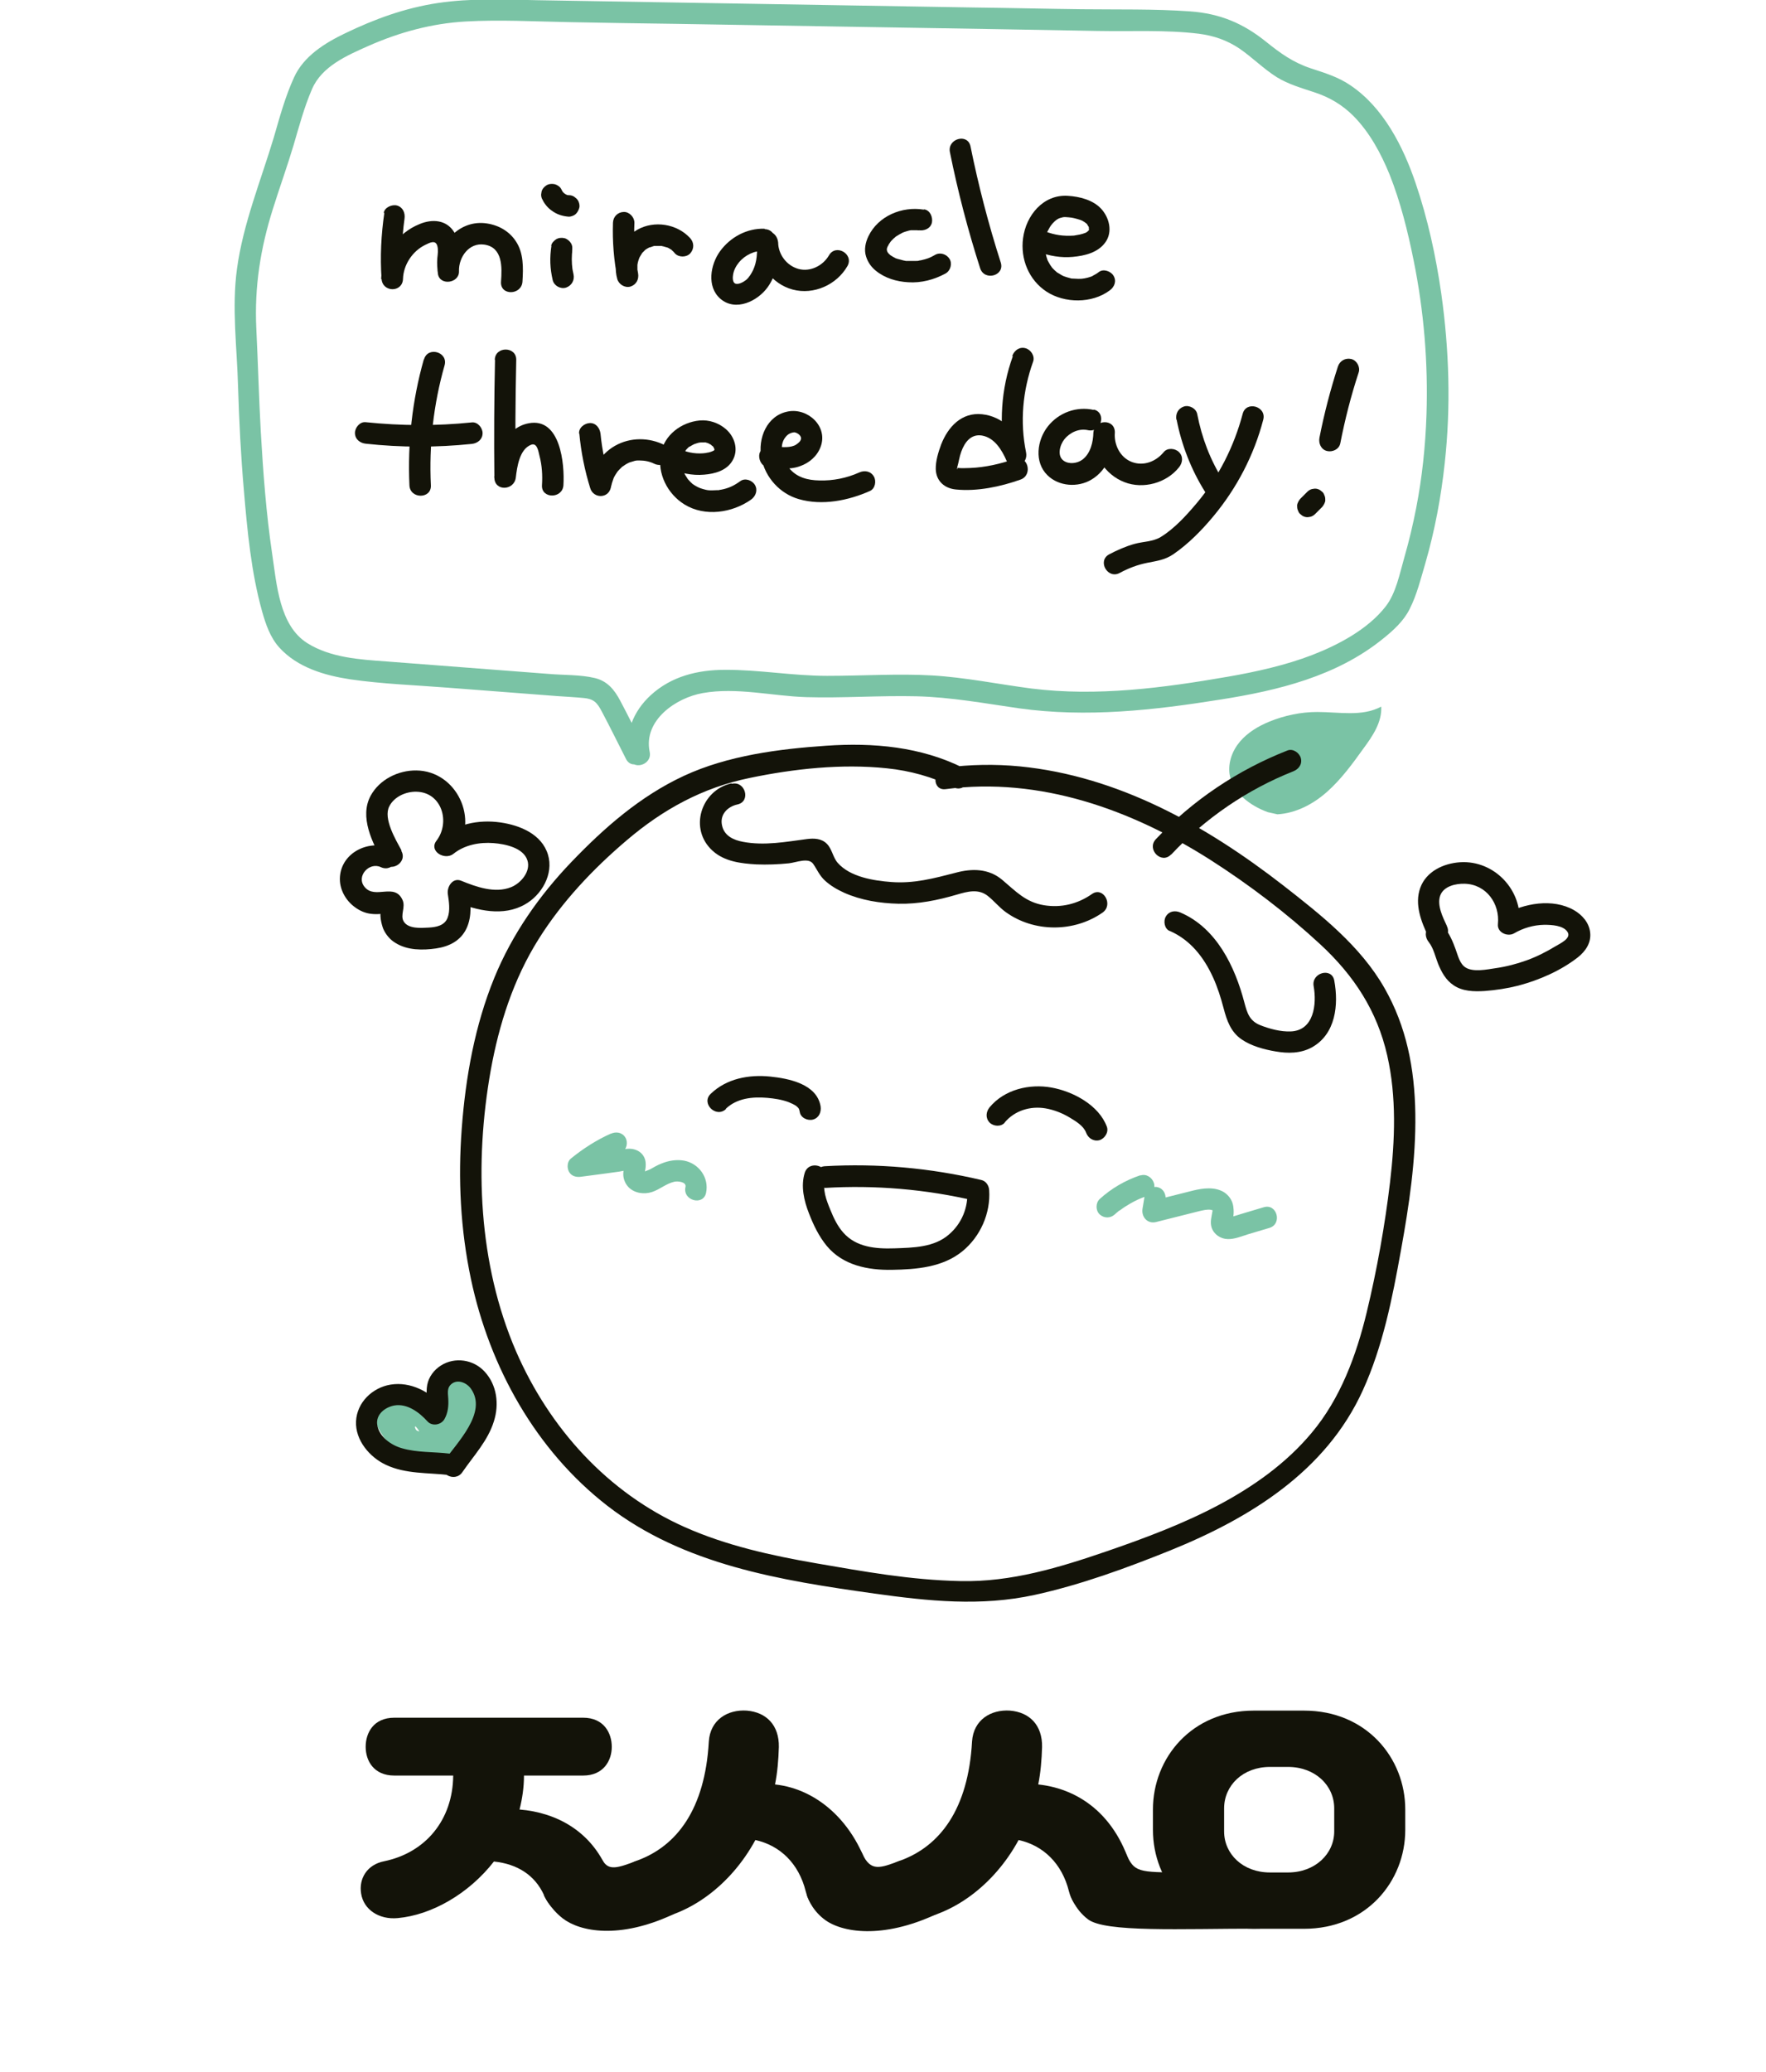 <svg width="220" height="258" viewBox="0 0 220 258" fill="none" xmlns="http://www.w3.org/2000/svg">
<g clip-path="url(#clip0_1186_5885)">
<path d="M51.086 175.525L51.567 176.033L51.219 177.345C51.353 177.184 51.219 177.238 51.193 177.291C51.219 177.211 51.406 177.265 51.246 177.291C51.273 177.291 51.433 177.345 51.353 177.291C51.193 177.211 51.433 177.345 51.486 177.372C51.567 177.425 51.7 177.532 51.807 177.666C52.235 178.121 52.502 178.71 52.662 179.326C52.742 179.62 52.689 179.835 52.769 180.102C52.796 180.263 52.742 180.102 52.769 180.049C52.849 179.968 52.849 179.942 52.929 179.835C52.983 179.808 53.357 179.54 53.41 179.62C53.41 179.594 53.143 179.567 53.116 179.54C52.448 179.379 51.994 179.165 51.406 178.764C50.952 178.443 50.418 177.987 50.044 177.479C49.964 177.372 49.723 176.997 49.616 176.783C49.536 176.649 49.483 176.515 49.403 176.381C49.296 176.14 49.456 176.515 49.349 176.274C49.349 176.221 49.322 176.167 49.296 176.114C49.296 176.007 49.269 176.007 49.296 176.114C49.215 176.221 49.242 176.408 49.135 176.542C49.082 176.595 49.028 176.622 48.975 176.649C48.922 176.676 48.681 176.703 48.841 176.703C49.002 176.703 48.788 176.703 48.788 176.703C48.654 176.622 48.601 176.515 48.708 176.703C48.708 176.703 48.761 176.836 48.788 176.917C49.002 177.639 49.028 178.389 49.322 179.085C50.097 180.852 52.235 181.066 53.864 181.467C54.88 181.708 55.815 181.789 56.777 181.307C57.525 180.932 58.113 180.236 58.594 179.54C59.475 178.282 59.956 176.676 59.983 175.15C60.01 173.624 59.662 171.242 57.765 170.947C55.548 170.626 54.399 172.848 54.372 174.748C54.372 175.605 54.532 176.515 54.345 177.291C54.158 178.014 53.838 178.603 53.277 179.112L55.387 180.745C56.376 178.817 57.338 176.917 58.327 174.989C58.647 174.347 58.487 173.544 57.846 173.169C57.258 172.821 56.349 173.008 56.029 173.651C55.04 175.578 54.078 177.479 53.09 179.406C52.422 180.745 54.078 182.11 55.2 181.039C56.51 179.781 57.178 178.041 57.124 176.221C57.124 175.766 57.071 175.337 57.071 174.882C57.071 174.507 57.071 174.186 57.178 173.972C57.231 173.838 57.311 173.731 57.338 173.678C57.365 173.651 57.498 173.571 57.418 173.597C57.418 173.597 57.231 173.597 57.418 173.597C57.605 173.597 57.418 173.597 57.418 173.597C57.846 173.999 57.124 173.437 57.124 173.41V173.356C57.124 173.356 57.151 173.49 57.178 173.571C57.552 174.882 57.391 176.355 56.723 177.559C56.456 178.041 55.975 178.764 55.574 178.951C55.281 179.085 54.96 178.951 54.639 178.871C54.132 178.737 53.651 178.603 53.143 178.496C52.769 178.389 52.342 178.309 51.994 178.175C51.807 178.095 51.754 177.934 51.7 177.747C51.486 176.917 51.46 176.06 51.006 175.311C50.551 174.561 49.67 173.999 48.734 174.026C47.746 174.079 46.891 174.695 46.677 175.685C46.463 176.676 46.998 177.639 47.452 178.416C47.88 179.112 48.387 179.754 49.002 180.263C49.616 180.771 50.284 181.28 51.006 181.601C51.834 181.976 52.876 182.431 53.784 182.244C56.242 181.708 55.387 178.389 54.506 176.89C54.025 176.06 53.33 175.257 52.448 174.855C51.406 174.374 50.044 174.481 49.296 175.418C49.002 175.766 48.761 176.247 48.948 176.729C49.215 177.425 49.643 177.88 50.338 178.095C51.032 178.309 51.807 177.827 51.994 177.158C52.181 176.435 51.754 175.739 51.059 175.498L51.086 175.525Z" fill="#7AC3A5"/>
<path d="M157.933 101.134C155.742 100.331 153.551 98.725 153.177 96.422C152.963 94.95 153.524 93.451 154.486 92.327C155.448 91.203 156.757 90.426 158.12 89.864C160.017 89.088 162.074 88.659 164.105 88.659C166.804 88.659 169.689 89.275 172.067 87.99C172.174 89.918 170.998 91.658 169.849 93.21C168.487 95.111 167.097 97.011 165.361 98.564C163.624 100.117 161.46 101.268 159.135 101.402" fill="#7AC3A5"/>
<path d="M120.046 95.646C114.702 92.969 108.771 92.46 102.92 92.862C97.068 93.263 90.683 94.067 85.205 96.61C79.728 99.153 75.239 103.115 71.205 107.317C67.17 111.52 63.804 116.338 61.586 121.746C59.155 127.689 58.006 134.113 57.525 140.484C57.044 146.855 57.365 153.119 58.674 159.303C60.998 170.251 66.743 180.584 75.64 187.491C85.178 194.879 97.282 196.806 108.931 198.439C115.638 199.376 122.21 200.072 128.917 198.6C134.661 197.342 140.352 195.254 145.803 193.059C155.715 189.043 165.174 183.234 169.769 173.142C172.281 167.628 173.456 161.632 174.525 155.689C175.54 150.094 176.395 144.419 176.315 138.717C176.235 133.016 175.193 127.796 172.468 123.031C169.475 117.784 164.532 113.902 159.83 110.235C150.238 102.793 139.31 96.636 127.02 95.432C123.947 95.137 120.848 95.191 117.802 95.592C116.119 95.807 116.092 98.484 117.802 98.269C129.585 96.717 140.993 100.839 150.826 107.103C155.635 110.182 160.284 113.715 164.479 117.597C168.674 121.478 171.559 125.895 172.815 131.436C173.991 136.603 173.777 142.01 173.163 147.23C172.548 152.45 171.533 158.152 170.25 163.452C168.968 168.752 166.991 174.16 163.384 178.443C160.204 182.244 156.143 185.108 151.814 187.41C147.486 189.712 142.65 191.533 137.894 193.166C131.963 195.2 126.004 197.02 119.672 196.886C113.34 196.753 107.569 195.682 101.637 194.665C96.08 193.701 90.496 192.47 85.312 190.167C75.694 185.884 68.453 177.854 64.285 168.27C59.582 157.375 59.075 144.847 61.132 133.283C62.174 127.528 63.964 121.933 67.09 116.954C70.029 112.27 73.877 108.201 78.071 104.64C82.587 100.786 87.53 98.082 93.381 96.877C98.912 95.726 104.843 95.084 110.481 95.673C113.367 95.967 116.172 96.743 118.764 98.028C120.287 98.805 121.649 96.476 120.1 95.726L120.046 95.646Z" fill="#131309"/>
<path d="M145.91 106.407C150.158 101.883 155.368 98.323 161.112 96.048C161.78 95.78 162.261 95.164 162.048 94.388C161.861 93.746 161.086 93.183 160.391 93.451C154.192 95.887 148.581 99.635 143.986 104.507C142.81 105.765 144.681 107.665 145.883 106.407H145.91Z" fill="#131309"/>
<path d="M90.415 138.074C91.778 136.762 93.728 136.548 95.572 136.709C96.454 136.789 97.389 136.923 98.244 137.244C98.511 137.351 98.992 137.565 99.233 137.753C99.206 137.753 99.419 137.913 99.419 137.94C99.446 137.967 99.553 138.101 99.473 137.994C99.553 138.127 99.58 138.208 99.633 138.475C99.74 139.198 100.622 139.6 101.29 139.412C102.038 139.198 102.332 138.475 102.225 137.753C101.744 134.969 98.244 134.299 95.946 134.059C93.301 133.791 90.522 134.299 88.545 136.2C87.289 137.378 89.186 139.279 90.442 138.101L90.415 138.074Z" fill="#131309"/>
<path d="M125.149 139.787C126.405 138.288 128.356 137.699 130.253 138.021C131.321 138.208 132.337 138.61 133.272 139.172C134.02 139.627 134.982 140.189 135.302 141.046C135.543 141.715 136.211 142.17 136.959 141.982C137.6 141.795 138.135 141.019 137.894 140.323C136.906 137.619 133.673 135.906 130.974 135.424C128.275 134.942 125.149 135.638 123.279 137.887C122.825 138.449 122.745 139.225 123.279 139.787C123.76 140.269 124.695 140.35 125.176 139.787H125.149Z" fill="#131309"/>
<path d="M102.733 147.927C109.038 147.552 115.344 148.087 121.489 149.533L120.5 148.248C120.634 150.363 119.806 152.37 118.203 153.736C116.359 155.342 113.741 155.368 111.416 155.449C109.092 155.529 106.66 155.315 105.057 153.495C104.336 152.692 103.855 151.674 103.454 150.684C102.946 149.452 102.412 148.114 102.813 146.776C103.32 145.116 100.755 144.42 100.248 146.053C99.74 147.686 100.141 149.479 100.782 151.112C101.343 152.558 102.011 153.95 103 155.154C105.004 157.564 108.103 158.179 111.122 158.126C114.141 158.072 117.428 157.831 119.913 155.797C122.13 153.976 123.413 151.085 123.226 148.221C123.199 147.659 122.852 147.07 122.237 146.936C115.851 145.437 109.305 144.848 102.759 145.223C101.049 145.33 101.049 148.007 102.759 147.9L102.733 147.927Z" fill="#131309"/>
<path d="M91.11 97.547C87.316 98.403 85.766 103.249 88.785 105.952C90.255 107.291 92.339 107.532 94.236 107.639C95.572 107.692 96.935 107.639 98.271 107.505C99.206 107.398 100.702 106.755 101.29 107.558C101.797 108.281 102.065 109.004 102.759 109.646C103.454 110.289 104.282 110.771 105.164 111.172C107.275 112.109 109.626 112.484 111.924 112.538C114.409 112.591 116.786 112.109 119.164 111.413C120.527 111.012 121.89 110.637 123.065 111.574C123.84 112.19 124.455 112.966 125.256 113.555C128.783 116.125 133.806 116.125 137.36 113.635C138.749 112.645 137.413 110.342 136.024 111.333C134.26 112.564 132.203 113.073 130.066 112.725C127.768 112.35 126.539 110.985 124.855 109.566C123.172 108.147 121.088 108.121 119.031 108.683C116.332 109.379 113.847 110.048 111.042 109.834C108.878 109.673 105.912 109.218 104.362 107.451C103.748 106.755 103.668 105.738 103 105.069C102.332 104.4 101.423 104.373 100.542 104.48C97.897 104.828 95.225 105.337 92.553 104.828C91.404 104.614 90.255 104.105 89.961 102.847C89.614 101.455 90.629 100.438 91.885 100.17C93.568 99.796 92.847 97.199 91.163 97.6L91.11 97.547Z" fill="#131309"/>
<path d="M145.696 115.911C148.288 117.035 149.971 119.203 151.12 121.72C151.681 122.951 152.082 124.236 152.429 125.547C152.83 127.073 153.311 128.492 154.673 129.429C155.876 130.259 157.479 130.687 158.895 130.928C160.418 131.196 162.021 131.196 163.437 130.419C166.403 128.76 166.777 125.119 166.216 122.094C165.895 120.408 163.33 121.131 163.651 122.817C164.051 125.066 163.677 128.331 160.792 128.439C159.536 128.492 158.147 128.117 156.998 127.662C155.662 127.127 155.368 126.163 155.021 124.851C153.845 120.354 151.547 115.563 147.059 113.635C146.391 113.341 145.642 113.448 145.242 114.117C144.894 114.679 145.055 115.67 145.723 115.937L145.696 115.911Z" fill="#131309"/>
<path d="M50.017 105.898C49.296 104.56 47.719 101.936 48.494 100.41C49.109 99.206 50.551 98.563 51.861 98.59C55.04 98.644 56.136 102.391 54.372 104.693C53.383 105.978 55.387 107.183 56.483 106.326C57.872 105.202 59.742 104.854 61.479 104.988C62.895 105.095 65.193 105.55 65.701 107.129C66.155 108.521 64.873 109.994 63.67 110.475C61.666 111.279 59.342 110.449 57.445 109.672C56.376 109.244 55.655 110.449 55.788 111.332C55.922 112.215 56.109 113.393 55.761 114.277C55.387 115.267 54.345 115.455 53.41 115.508C52.475 115.562 50.845 115.695 50.284 114.732C49.83 113.955 50.551 112.965 50.151 112.082C49.162 109.86 46.731 112.055 45.421 110.449C44.326 109.137 45.983 107.29 47.452 107.986C49.002 108.709 50.364 106.407 48.788 105.684C46.143 104.452 42.562 106.059 42.349 109.191C42.242 110.69 43.044 112.135 44.246 112.992C44.834 113.42 45.502 113.715 46.223 113.795C46.677 113.848 47.078 113.848 47.532 113.795C47.746 113.768 47.96 113.715 48.173 113.634C47.853 112.965 47.639 112.831 47.612 113.233C47.131 113.634 47.559 115.214 47.746 115.669C48.067 116.391 48.601 117.034 49.296 117.435C50.765 118.346 52.662 118.346 54.319 118.105C55.975 117.864 57.391 117.141 58.113 115.615C58.834 114.089 58.647 112.296 58.38 110.636L56.723 112.296C59.422 113.393 62.708 114.17 65.407 112.617C67.491 111.439 68.987 108.843 68.266 106.433C67.491 103.864 64.766 102.766 62.361 102.418C59.556 102.016 56.803 102.632 54.586 104.426L56.697 106.059C59.769 102.07 56.884 95.993 51.861 95.94C49.616 95.913 47.265 97.064 46.169 99.099C44.754 101.722 46.383 104.934 47.693 107.29C48.521 108.789 50.845 107.451 49.99 105.952L50.017 105.898Z" fill="#131309"/>
<path d="M180.243 115.295C179.735 114.224 178.987 112.698 179.415 111.52C179.842 110.342 181.365 110.021 182.434 110.048C185.132 110.101 186.869 112.511 186.602 115.08C186.495 116.124 187.804 116.687 188.606 116.231C189.755 115.562 191.037 115.187 192.373 115.161C193.228 115.161 194.778 115.214 195.285 116.071C195.766 116.847 194.35 117.49 193.816 117.811C192.667 118.507 191.465 119.123 190.209 119.578C188.953 120.033 187.617 120.381 186.281 120.568C185.213 120.729 183.556 121.077 182.594 120.488C181.873 120.059 181.632 119.042 181.365 118.293C180.991 117.249 180.59 116.312 179.896 115.428C179.441 114.866 178.48 114.973 177.999 115.428C177.437 115.991 177.544 116.767 177.999 117.329C178.586 118.079 178.8 119.123 179.147 120.006C179.575 121.05 180.109 122.04 181.071 122.683C182.193 123.459 183.636 123.486 184.945 123.406C186.361 123.299 187.778 123.084 189.14 122.736C191.759 122.04 194.404 120.889 196.541 119.23C197.53 118.453 198.251 117.383 198.091 116.098C197.957 114.893 197.102 113.929 196.087 113.34C193.415 111.815 189.808 112.484 187.27 113.929L189.274 115.08C189.701 110.851 186.148 107.103 181.899 107.371C179.842 107.505 177.678 108.495 176.93 110.556C176.182 112.618 177.063 114.813 177.945 116.66C178.693 118.212 180.991 116.847 180.243 115.321V115.295Z" fill="#131309"/>
<path d="M56.002 181.012C54.025 180.771 51.994 180.905 50.071 180.343C48.734 179.968 47.238 178.924 46.998 177.452C46.784 176.14 47.96 175.23 49.135 175.016C50.738 174.748 52.235 175.872 53.25 176.997C53.838 177.639 54.933 177.452 55.361 176.729C55.815 175.926 55.895 175.069 55.842 174.159C55.815 173.624 55.681 172.981 56.055 172.526C56.803 171.643 58.059 172.098 58.647 172.901C60.811 175.899 56.857 179.7 55.307 181.976C54.319 183.394 56.643 184.733 57.605 183.314C59.021 181.253 60.785 179.406 61.533 176.97C62.201 174.855 61.907 172.446 60.357 170.786C58.968 169.287 56.67 168.939 54.933 170.037C54.078 170.572 53.41 171.455 53.223 172.446C53.116 173.008 53.143 173.57 53.17 174.159C53.17 174.587 53.277 175.016 53.063 175.39L55.174 175.123C53.517 173.302 51.166 172.018 48.654 172.419C46.383 172.794 44.46 174.641 44.353 176.997C44.246 179.352 46.063 181.467 48.067 182.404C50.551 183.582 53.357 183.368 56.029 183.689C56.75 183.769 57.365 183.02 57.365 182.35C57.365 181.547 56.75 181.092 56.029 181.012H56.002Z" fill="#131309"/>
<path d="M76.121 141.153C74.304 141.956 72.648 143.027 71.098 144.285C70.644 144.66 70.617 145.436 70.884 145.918C71.205 146.48 71.793 146.614 72.38 146.534C73.449 146.4 74.545 146.24 75.613 146.106C76.121 146.025 76.655 145.972 77.163 145.892C77.564 145.838 78.152 145.624 78.526 145.758L77.938 145.41C77.858 145.008 77.804 144.901 77.804 145.062C77.804 145.196 77.751 145.329 77.724 145.463C77.671 145.704 77.644 145.972 77.644 146.213C77.644 146.802 77.884 147.391 78.285 147.819C79.033 148.595 80.236 148.756 81.224 148.435C82.213 148.113 83.014 147.364 84.03 147.15C84.404 147.069 85.553 147.15 85.392 147.819C85.018 149.505 87.61 150.201 87.957 148.542C88.358 146.668 87.076 144.874 85.205 144.526C84.243 144.366 83.281 144.526 82.373 144.901C81.892 145.088 81.438 145.356 81.01 145.597C80.877 145.677 80.289 145.865 80.209 145.945C80.209 145.945 80.209 146.507 80.316 145.972C80.423 145.57 80.476 145.115 80.423 144.687C80.262 143.563 79.274 142.974 78.178 143.054C75.987 143.268 73.796 143.643 71.632 143.937L72.942 146.186C74.304 145.088 75.827 144.178 77.43 143.482C78.098 143.188 78.258 142.224 77.911 141.662C77.51 140.993 76.736 140.886 76.094 141.18L76.121 141.153Z" fill="#7AC3A5"/>
<path d="M142.062 146.347C140.165 146.989 138.455 147.979 136.986 149.318C136.478 149.8 136.478 150.737 136.986 151.218C137.547 151.727 138.322 151.727 138.883 151.218C139.016 151.085 139.15 150.978 139.283 150.87C139.337 150.817 139.39 150.763 139.47 150.737C139.497 150.71 139.551 150.683 139.604 150.63C139.444 150.763 139.417 150.79 139.524 150.71C139.791 150.522 140.058 150.308 140.352 150.148C140.94 149.773 141.555 149.452 142.196 149.184L141.875 149.318C142.196 149.184 142.49 149.077 142.81 148.97C143.478 148.756 143.986 148.033 143.745 147.31C143.532 146.641 142.81 146.132 142.089 146.373L142.062 146.347Z" fill="#7AC3A5"/>
<path d="M142.623 148.755C142.516 149.344 142.436 149.933 142.329 150.522C142.169 151.512 142.917 152.422 143.986 152.181C145.803 151.726 147.593 151.271 149.41 150.816C149.891 150.709 150.398 150.575 150.853 150.655C150.906 150.655 151.28 150.816 151.066 150.655C151.066 150.655 151.066 150.575 151.066 150.548C151.066 150.602 151.066 150.763 151.04 150.843C150.933 151.539 150.719 152.154 150.933 152.85C151.227 153.734 152.055 154.269 152.937 154.296C153.792 154.323 154.673 153.948 155.448 153.707C156.357 153.439 157.238 153.172 158.147 152.904C159.777 152.395 159.082 149.826 157.425 150.334C156.517 150.602 155.635 150.87 154.727 151.137C154.273 151.271 153.818 151.432 153.364 151.539C153.284 151.539 153.017 151.592 152.963 151.646C152.776 151.592 152.856 151.673 153.177 151.914C153.391 152.262 153.498 152.315 153.444 152.021C153.738 151.592 153.711 150.682 153.631 150.2C153.524 149.478 153.097 148.862 152.482 148.46C151.334 147.764 149.891 147.952 148.662 148.246C146.845 148.701 145.055 149.156 143.238 149.611L144.894 151.271C145.001 150.682 145.081 150.093 145.188 149.504C145.295 148.782 145.001 148.059 144.253 147.845C143.612 147.657 142.73 148.059 142.597 148.782L142.623 148.755Z" fill="#7AC3A5"/>
<path d="M80.289 93.183C79.274 91.202 78.312 89.221 77.27 87.266C76.549 85.901 75.667 84.804 74.09 84.429C72.273 84.001 70.243 84.081 68.373 83.92C66.048 83.733 63.724 83.572 61.399 83.385C56.99 83.037 52.555 82.716 48.147 82.368C44.834 82.127 41.2 81.913 38.288 80.092C34.788 77.897 34.467 72.731 33.906 68.983C33.158 63.951 32.784 58.865 32.49 53.805C32.249 49.495 32.142 45.186 31.929 40.876C31.688 35.736 32.436 30.971 33.986 26.046C34.814 23.396 35.749 20.826 36.551 18.149C37.246 15.793 37.887 13.357 38.875 11.082C40.105 8.244 43.23 6.906 45.876 5.728C49.75 4.015 53.784 2.917 58.006 2.676C62.227 2.435 66.636 2.676 70.911 2.757C75.186 2.837 79.781 2.917 84.217 2.971C92.847 3.105 101.504 3.265 110.134 3.399C118.764 3.533 127.875 3.694 136.718 3.854C140.887 3.934 145.215 3.694 149.356 4.202C151.2 4.443 152.856 5.005 154.406 6.049C156.009 7.147 157.399 8.566 159.055 9.61C160.498 10.493 162.101 10.948 163.704 11.483C165.601 12.099 167.204 13.036 168.62 14.455C170.624 16.489 172.04 19.113 173.109 21.736C174.472 25.162 175.38 28.83 176.102 32.417C177.384 38.734 177.918 45.186 177.705 51.637C177.571 55.545 177.17 59.427 176.422 63.255C176.021 65.316 175.54 67.35 174.953 69.385C174.365 71.419 173.911 73.882 172.601 75.542C170.411 78.352 166.723 80.307 163.464 81.565C160.204 82.823 156.517 83.653 152.963 84.268C144.921 85.66 136.665 86.758 128.516 85.741C124.375 85.205 120.26 84.349 116.092 84.108C111.924 83.867 107.382 84.161 103.053 84.161C98.725 84.161 94.557 83.385 90.308 83.412C86.915 83.412 83.629 84.215 81.064 86.57C78.873 88.578 77.751 91.362 78.365 94.334C78.713 96.02 81.304 95.297 80.93 93.611C80.129 89.703 84.19 86.892 87.556 86.303C91.778 85.553 96.187 86.678 100.435 86.811C105.004 86.945 109.573 86.597 114.141 86.704C118.47 86.811 122.665 87.588 126.94 88.203C135.383 89.381 143.719 88.444 152.082 87.106C159.215 85.982 166.483 84.215 172.227 79.584C173.537 78.54 174.846 77.362 175.594 75.863C176.502 74.096 177.01 72.008 177.571 70.108C178.747 66.039 179.522 61.889 179.976 57.687C180.751 50.673 180.537 43.579 179.548 36.566C178.88 31.908 177.865 27.25 176.342 22.78C174.819 18.309 172.361 13.384 168.193 10.6C166.697 9.583 165.013 9.074 163.303 8.512C161.112 7.789 159.509 6.638 157.746 5.219C154.86 2.891 151.975 1.686 148.261 1.418C143.772 1.097 139.257 1.204 134.768 1.151C130.279 1.097 125.898 0.99 121.462 0.936C103.294 0.642 85.125 0.321 66.957 0.026C62.815 -0.054 58.674 -0.241 54.559 0.374C50.444 0.99 46.651 2.382 42.99 4.149C40.478 5.353 37.833 6.986 36.631 9.636C35.536 12.019 34.841 14.589 34.12 17.078C32.49 22.512 30.299 27.812 29.524 33.461C28.856 38.333 29.524 43.258 29.657 48.157C29.791 52.467 30.005 56.75 30.379 61.033C30.806 66.065 31.287 71.259 32.65 76.131C33.104 77.737 33.665 79.396 34.814 80.655C37.059 83.117 40.425 84.108 43.605 84.59C47.612 85.178 51.727 85.312 55.788 85.634C60.33 85.982 64.846 86.33 69.388 86.678C70.483 86.758 71.606 86.811 72.701 86.918C73.957 87.026 74.384 87.481 74.972 88.605C76.014 90.559 76.976 92.54 77.991 94.521C78.766 96.047 81.091 94.708 80.289 93.183V93.183Z" fill="#7AC3A5"/>
<path d="M65.276 221.102C65.276 222.591 65.055 224 64.723 225.33C69.401 225.71 73.668 228.085 75.691 232.946C76.844 235.732 74.774 238.82 71.756 238.82C69.97 238.82 68.5 237.632 67.773 236.001C66.636 233.484 64.423 232.106 61.531 231.806C58.371 235.859 53.74 238.471 49.553 238.851C47.214 239.073 45.286 237.79 44.985 235.78C44.685 233.895 45.76 232.186 47.846 231.774C52.998 230.713 56.411 226.644 56.458 221.102H49.126C46.566 221.102 45.554 219.266 45.554 217.524C45.554 215.783 46.534 213.898 49.126 213.898H72.641C75.233 213.898 76.212 215.814 76.212 217.524C76.212 219.234 75.185 221.102 72.641 221.102H65.261H65.276Z" fill="#131309"/>
<path d="M96.567 222.212C101.924 222.782 106.981 227.167 108.688 234.625C109.272 237.158 107.502 238.821 104.911 238.821H104.31C102.382 238.821 100.849 237.411 100.375 235.527C99.506 232.028 97.151 229.796 94.101 229.131C90.988 234.846 85.884 238.393 81.143 239.074C79.057 239.375 76.971 238.171 76.623 236.081C76.275 234.039 77.255 232.456 79.389 231.68C84.288 229.891 87.828 225.315 88.302 216.86C88.475 214.169 90.641 212.854 93.027 213.013C95.492 213.219 97.072 214.849 97.025 217.541C96.978 219.156 96.851 220.692 96.551 222.196L96.567 222.212Z" fill="#131309"/>
<path d="M129.358 222.212C134.715 222.782 139.535 226.407 141.242 233.849C141.827 236.382 140.294 238.821 137.702 238.821H137.101C135.174 238.821 133.641 237.411 133.167 235.527C132.297 232.028 129.943 229.796 126.893 229.131C123.78 234.846 118.675 238.393 113.934 239.074C111.848 239.375 109.762 238.171 109.415 236.081C109.067 234.039 110.047 232.456 112.18 231.68C117.079 229.891 120.619 225.315 121.093 216.86C121.267 214.169 123.432 212.854 125.818 213.013C128.283 213.219 129.864 214.849 129.816 217.541C129.769 219.156 129.642 220.692 129.342 222.196L129.358 222.212Z" fill="#131309"/>
<path d="M143.628 225.316C143.628 218.919 148.448 213.014 156.192 213.014H162.45C170.209 213.014 175.06 218.904 175.06 225.316V227.881C175.06 234.277 170.209 240.183 162.45 240.183H156.192C148.432 240.183 143.628 234.293 143.628 227.881V225.316ZM166.211 225.189C166.211 222.323 163.824 220.028 160.458 220.028H158.199C154.833 220.028 152.494 222.339 152.494 225.189V228.055C152.494 230.873 154.833 233.169 158.199 233.169H160.458C163.824 233.169 166.211 230.857 166.211 228.055V225.189Z" fill="#131309"/>
<path d="M79.389 231.696C76.86 232.646 75.865 232.962 75.075 231.696C74.284 230.429 70.981 232.107 70.981 232.107L67.758 236.002C67.758 236.002 68.421 237.57 70.097 238.884C72.246 240.546 77.16 241.528 83.908 238.361C84.54 238.061 85.425 235.179 85.425 235.179L79.373 231.696H79.389Z" fill="#131309"/>
<path d="M112.148 231.694C109.62 232.644 108.482 233.103 107.423 230.839C106.112 228.021 103.741 232.106 103.741 232.106L100.517 236.001C100.517 236.001 100.976 237.695 102.667 238.993C104.816 240.656 109.92 241.511 116.684 238.344C117.316 238.043 118.201 235.162 118.201 235.162L112.148 231.678V231.694Z" fill="#131309"/>
<path d="M147.563 233.167C141.653 233.167 141.321 233.103 140.278 230.839C138.966 228.021 136.596 232.106 136.596 232.106L133.372 236.001C133.372 236.001 133.83 237.695 135.521 238.993C137.67 240.656 147.042 240.165 156.808 240.165C160.474 240.165 151.04 235.162 151.04 235.162L147.563 233.167V233.167Z" fill="#131309"/>
<path d="M47.88 26.502C47.479 29.232 47.345 31.962 47.532 34.72C47.639 36.433 50.151 36.46 50.204 34.72C50.258 32.98 51.38 31.267 52.983 30.49C53.571 30.196 54.265 29.848 54.479 30.624C54.613 31.106 54.532 31.668 54.479 32.15C54.425 32.819 54.479 33.462 54.559 34.131C54.826 35.63 57.231 35.255 57.178 33.783C57.124 32.016 58.433 30.169 60.357 30.463C62.628 30.811 62.548 33.274 62.414 35.068C62.281 36.861 64.979 36.781 65.086 35.068C65.193 33.355 65.246 31.507 64.258 30.035C63.376 28.697 61.933 27.947 60.357 27.787C56.99 27.465 54.399 30.597 54.506 33.783L57.124 33.435C56.99 32.632 57.204 31.775 57.178 30.972C57.124 30.249 56.964 29.5 56.563 28.884C55.601 27.358 53.838 27.251 52.288 27.894C49.483 29.018 47.586 31.722 47.479 34.746H50.151C49.99 32.257 50.044 29.714 50.391 27.251C50.498 26.528 50.204 25.806 49.456 25.591C48.841 25.431 47.906 25.806 47.799 26.528L47.88 26.502Z" fill="#131309"/>
<path d="M68.693 30.624C68.586 31.346 68.533 32.042 68.56 32.765C68.586 33.488 68.693 34.184 68.853 34.88C69.014 35.576 69.815 36.031 70.51 35.817C71.205 35.576 71.606 34.907 71.445 34.157C71.365 33.836 71.312 33.488 71.258 33.167L71.312 33.515C71.205 32.685 71.205 31.855 71.312 31.025L71.258 31.373V31.32C71.312 30.945 71.338 30.624 71.125 30.276C70.964 30.008 70.644 29.74 70.323 29.66C69.976 29.58 69.602 29.606 69.281 29.794C69.014 29.981 68.72 30.249 68.666 30.597L68.693 30.624Z" fill="#131309"/>
<path d="M67.598 24.895C67.731 25.19 67.945 25.484 68.159 25.725C68.373 25.966 68.64 26.18 68.934 26.368C69.495 26.742 70.163 26.93 70.857 26.983C71.178 26.983 71.579 26.823 71.793 26.582C72.006 26.341 72.193 25.966 72.193 25.645C72.193 25.324 72.06 24.949 71.793 24.708L71.525 24.494C71.312 24.36 71.098 24.306 70.857 24.306C70.804 24.306 70.751 24.306 70.697 24.306L71.044 24.36C70.831 24.333 70.617 24.28 70.43 24.199L70.751 24.333C70.537 24.253 70.35 24.119 70.163 23.985L70.43 24.199C70.27 24.065 70.109 23.905 69.976 23.744L70.189 24.012C70.083 23.878 70.002 23.717 69.922 23.557C69.789 23.262 69.415 23.021 69.121 22.941C68.8 22.861 68.373 22.888 68.079 23.075C67.785 23.262 67.544 23.53 67.464 23.878L67.411 24.226C67.411 24.467 67.464 24.681 67.598 24.895V24.895Z" fill="#131309"/>
<path d="M76.361 27.705C76.281 30.061 76.468 32.416 76.922 34.718L79.487 33.996C79.487 33.996 79.434 33.808 79.407 33.701C79.327 33.407 79.407 33.942 79.407 33.648C79.407 33.434 79.407 33.246 79.407 33.032C79.407 32.978 79.407 32.925 79.407 32.871C79.407 32.764 79.407 32.791 79.407 32.978L79.461 32.684C79.514 32.497 79.568 32.282 79.648 32.095C79.568 32.309 79.621 32.175 79.674 32.042C79.728 31.961 79.781 31.854 79.835 31.774C79.888 31.694 79.942 31.613 79.995 31.506C80.129 31.292 79.888 31.613 79.995 31.506C80.129 31.372 80.289 31.212 80.423 31.078C80.503 31.024 80.476 31.024 80.343 31.131C80.396 31.105 80.423 31.078 80.476 31.051C80.556 30.998 80.636 30.944 80.743 30.891C80.823 30.837 80.904 30.81 80.984 30.784C81.251 30.65 80.797 30.837 81.037 30.784C81.198 30.73 81.491 30.596 81.625 30.623C81.465 30.623 81.438 30.623 81.518 30.623C81.572 30.623 81.625 30.623 81.678 30.623C81.785 30.623 81.892 30.623 81.999 30.623C82.106 30.623 82.213 30.623 82.32 30.623C82.667 30.623 82.052 30.569 82.373 30.623C82.587 30.676 82.774 30.703 82.988 30.784C83.068 30.784 83.362 30.944 83.068 30.784C83.175 30.837 83.255 30.864 83.335 30.917C83.415 30.971 83.522 31.024 83.602 31.078C83.629 31.078 83.869 31.265 83.709 31.158C83.549 31.051 83.816 31.265 83.843 31.292C83.923 31.372 84.003 31.453 84.083 31.56C84.564 32.068 85.499 32.068 85.98 31.56C86.488 30.998 86.488 30.221 85.98 29.659C84.35 27.866 81.491 27.411 79.381 28.615C77.27 29.82 76.254 32.443 76.896 34.745C77.083 35.414 77.858 35.896 78.552 35.682C79.274 35.441 79.621 34.772 79.487 34.023C79.274 32.871 79.167 32.149 79.087 30.998C79.007 29.9 78.98 28.829 79.033 27.732C79.033 27.036 78.392 26.367 77.697 26.393C76.949 26.42 76.388 26.982 76.361 27.732V27.705Z" fill="#131309"/>
<path d="M95.251 28.483C93.061 28.402 90.976 29.526 89.694 31.293C88.492 32.953 88.011 35.71 89.747 37.209C91.644 38.842 94.396 37.504 95.652 35.737C96.774 34.158 97.122 32.043 96.935 30.169C96.855 29.446 96.374 28.831 95.599 28.831C94.877 28.831 94.263 29.446 94.263 30.169C94.316 32.846 96.133 35.362 98.751 36.058C101.37 36.754 104.229 35.469 105.565 33.14C106.42 31.641 104.122 30.303 103.267 31.802C102.519 33.087 100.942 33.89 99.473 33.488C98.003 33.087 96.961 31.695 96.935 30.196H94.263C94.37 31.347 94.316 32.578 93.809 33.649C93.595 34.077 93.328 34.532 92.954 34.854C92.66 35.094 91.938 35.523 91.537 35.282C91.244 35.094 91.27 34.506 91.324 34.211C91.404 33.649 91.698 33.114 92.045 32.685C92.847 31.722 94.022 31.186 95.278 31.213C96.988 31.267 96.988 28.59 95.278 28.536L95.251 28.483Z" fill="#131309"/>
<path d="M115.05 26.101C112.378 25.672 109.412 26.877 108.183 29.42C107.809 30.196 107.622 31.106 107.889 31.936C108.103 32.632 108.53 33.248 109.092 33.703C110.24 34.64 111.683 35.068 113.153 35.148C114.756 35.256 116.386 34.827 117.802 34.051C118.416 33.703 118.657 32.82 118.283 32.231C117.909 31.642 117.107 31.374 116.466 31.749C115.825 32.124 115.504 32.231 114.702 32.418C114.569 32.418 114.435 32.472 114.302 32.498C114.569 32.472 114.061 32.498 114.008 32.498C113.66 32.498 113.313 32.498 112.966 32.498C112.805 32.498 112.779 32.498 112.939 32.498C112.886 32.498 112.805 32.498 112.752 32.472C112.592 32.445 112.458 32.418 112.298 32.364C112.137 32.311 111.95 32.284 111.79 32.231C111.71 32.204 111.63 32.177 111.55 32.15C111.683 32.204 111.683 32.204 111.55 32.15C111.309 32.017 111.069 31.883 110.828 31.722C111.069 31.883 110.695 31.588 110.668 31.535C110.561 31.428 110.561 31.428 110.668 31.535C110.615 31.481 110.588 31.401 110.534 31.347C110.454 31.213 110.454 31.213 110.534 31.347C110.534 31.267 110.481 31.213 110.481 31.133C110.454 30.973 110.454 30.999 110.481 31.133C110.481 31.053 110.481 30.973 110.481 30.892C110.454 31.106 110.561 30.732 110.561 30.705C110.508 30.865 110.721 30.437 110.748 30.384C110.775 30.33 111.069 29.955 110.882 30.169C110.989 30.036 111.095 29.928 111.202 29.822C111.282 29.741 111.363 29.661 111.47 29.581C111.523 29.527 111.576 29.474 111.657 29.42C111.55 29.5 111.55 29.5 111.657 29.42C111.924 29.259 112.191 29.099 112.458 28.965C112.592 28.911 112.592 28.911 112.458 28.965C112.538 28.938 112.592 28.911 112.672 28.884C112.779 28.858 112.886 28.804 113.019 28.777C113.179 28.724 113.313 28.697 113.473 28.67C113.634 28.67 113.634 28.67 113.473 28.67C113.554 28.67 113.634 28.67 113.714 28.67C113.874 28.67 114.034 28.67 114.195 28.67C114.248 28.67 114.756 28.724 114.435 28.67C115.13 28.777 115.905 28.483 116.092 27.733C116.225 27.091 115.905 26.208 115.157 26.074L115.05 26.101Z" fill="#131309"/>
<path d="M118.336 18.952C119.325 23.851 120.581 28.669 122.103 33.407C122.638 35.04 125.203 34.344 124.668 32.685C123.146 27.947 121.89 23.101 120.901 18.229C120.554 16.543 117.989 17.266 118.336 18.952Z" fill="#131309"/>
<path d="M129.344 31.346C130.707 31.882 132.203 32.123 133.646 31.989C135.089 31.855 136.772 31.48 137.707 30.169C138.642 28.857 138.188 27.09 137.173 25.993C136.157 24.895 134.474 24.467 133.005 24.386C129.959 24.199 127.821 26.822 127.447 29.66C127.1 32.257 128.169 34.88 130.386 36.325C132.604 37.771 136.024 37.825 138.241 36.165C138.829 35.736 139.123 35.014 138.722 34.344C138.402 33.782 137.467 33.434 136.906 33.863C136.745 33.996 136.558 34.104 136.371 34.211C136.264 34.264 136.157 34.318 136.051 34.398C135.837 34.532 135.97 34.452 136.051 34.398C135.863 34.478 135.65 34.532 135.463 34.585C135.329 34.612 135.222 34.639 135.089 34.666C135.089 34.666 134.661 34.719 134.955 34.693C134.528 34.746 134.127 34.719 133.699 34.693C133.272 34.666 133.94 34.746 133.566 34.693C133.486 34.693 133.405 34.666 133.325 34.639C133.085 34.585 132.844 34.505 132.604 34.425C132.23 34.291 132.818 34.532 132.47 34.371C132.39 34.344 132.31 34.291 132.257 34.264C132.069 34.157 131.909 34.05 131.722 33.943C131.402 33.729 131.882 34.104 131.589 33.836C131.535 33.782 131.455 33.729 131.402 33.675C131.321 33.595 131.214 33.488 131.134 33.408C131.108 33.381 130.867 33.086 131.027 33.274C130.894 33.113 130.787 32.926 130.68 32.738C130.627 32.631 130.573 32.524 130.493 32.39C130.493 32.364 130.386 32.149 130.493 32.364C130.413 32.176 130.359 31.962 130.306 31.748C130.279 31.614 130.253 31.507 130.226 31.373C130.226 31.32 130.172 30.945 130.199 31.212C130.146 30.784 130.146 30.356 130.199 29.928C130.199 30.169 130.199 29.928 130.199 29.847C130.199 29.74 130.253 29.633 130.253 29.526C130.306 29.285 130.386 29.044 130.493 28.803C130.413 29.017 130.493 28.776 130.547 28.723C130.6 28.616 130.653 28.536 130.707 28.428C130.76 28.322 130.814 28.241 130.867 28.161C130.894 28.107 131.054 27.893 130.921 28.081C131.241 27.652 131.562 27.358 131.963 27.17C131.802 27.251 132.043 27.144 132.069 27.144C132.043 27.144 132.524 27.037 132.337 27.063C132.604 27.01 132.871 27.037 133.138 27.063C133.592 27.09 134.073 27.224 134.581 27.385C134.848 27.465 135.249 27.733 135.463 27.947C135.329 27.786 135.676 28.375 135.596 28.161C135.623 28.241 135.65 28.322 135.676 28.428C135.596 28.134 135.676 28.803 135.676 28.509C135.676 28.589 135.65 28.696 135.596 28.75C135.65 28.643 135.623 28.643 135.543 28.776C135.596 28.696 135.596 28.696 135.543 28.776C135.489 28.83 135.276 28.964 135.463 28.857C135.356 28.937 135.222 28.991 135.115 29.044C135.329 28.937 134.928 29.098 134.928 29.098C134.795 29.125 134.661 29.178 134.528 29.205C134.234 29.258 133.966 29.312 133.779 29.339C132.47 29.419 131.428 29.285 130.172 28.803C129.505 28.536 128.703 29.098 128.516 29.74C128.302 30.49 128.783 31.132 129.451 31.4L129.344 31.346Z" fill="#131309"/>
<path d="M52.796 44.757C51.353 49.843 50.765 55.143 51.006 60.444C51.086 62.157 53.758 62.157 53.677 60.444C53.437 55.384 53.998 50.352 55.387 45.48C55.842 43.82 53.277 43.097 52.822 44.757H52.796Z" fill="#131309"/>
<path d="M45.555 55.251C49.964 55.733 54.372 55.733 58.781 55.278C59.502 55.198 60.117 54.716 60.117 53.94C60.117 53.27 59.502 52.521 58.781 52.601C54.372 53.056 49.937 53.029 45.555 52.574C44.834 52.494 44.219 53.243 44.219 53.913C44.219 54.689 44.834 55.171 45.555 55.251Z" fill="#131309"/>
<path d="M61.666 44.812C61.559 49.684 61.533 54.583 61.586 59.455C61.586 61.222 64.071 61.115 64.258 59.455C64.418 58.143 64.712 55.948 66.155 55.386C66.903 55.092 67.063 56.162 67.197 56.724C67.518 57.929 67.598 59.16 67.518 60.419C67.411 62.132 70.083 62.132 70.189 60.419C70.35 57.769 69.815 51.96 65.861 52.709C62.762 53.298 61.88 56.805 61.559 59.455H64.231C64.178 54.583 64.204 49.684 64.311 44.812C64.338 43.099 61.666 43.099 61.639 44.812H61.666Z" fill="#131309"/>
<path d="M72.167 53.967C72.38 56.27 72.835 58.572 73.529 60.793C73.716 61.436 74.331 61.837 74.999 61.757C75.72 61.65 76.067 61.115 76.148 60.445C76.121 60.686 76.201 60.258 76.228 60.178C76.281 60.017 76.335 59.856 76.388 59.696C76.415 59.616 76.468 59.535 76.388 59.669C76.415 59.589 76.468 59.508 76.495 59.428C76.575 59.268 76.655 59.134 76.762 58.973C76.816 58.893 76.869 58.839 76.896 58.759C76.816 58.866 76.896 58.759 76.922 58.732C77.029 58.598 77.163 58.465 77.27 58.358C77.323 58.304 77.403 58.25 77.457 58.17C77.51 58.117 77.591 58.036 77.484 58.143C77.644 58.036 77.804 57.929 77.965 57.822C78.045 57.769 78.125 57.742 78.205 57.688C78.205 57.688 78.445 57.581 78.365 57.608C78.285 57.635 78.499 57.554 78.526 57.554C78.606 57.528 78.713 57.501 78.793 57.474C79.22 57.34 79.22 57.34 79.674 57.34C80.316 57.34 80.957 57.474 81.491 57.742C82.133 58.063 82.934 57.902 83.308 57.26C83.656 56.671 83.469 55.761 82.827 55.44C80.877 54.449 78.526 54.422 76.602 55.52C74.785 56.564 73.716 58.411 73.449 60.472L76.067 60.124C75.453 58.117 74.999 56.029 74.812 54.021C74.732 53.325 74.251 52.656 73.476 52.682C72.808 52.709 72.06 53.271 72.14 54.021L72.167 53.967Z" fill="#131309"/>
<path d="M83.415 58.33C84.778 58.919 86.221 59.24 87.717 59.107C89.053 59 90.522 58.598 91.244 57.367C92.045 56.028 91.537 54.368 90.389 53.405C89.507 52.655 88.331 52.254 87.156 52.361C84.885 52.575 82.747 54.154 82.32 56.483C81.865 58.973 83.148 61.516 85.285 62.828C87.824 64.38 91.217 63.871 93.568 62.212C94.156 61.784 94.423 61.034 94.049 60.392C93.702 59.803 92.82 59.481 92.232 59.91C91.404 60.499 90.789 60.793 89.828 60.98C89.747 60.98 89.641 61.007 89.534 61.034C89.079 61.114 89.667 61.034 89.4 61.034C89.186 61.034 88.973 61.061 88.759 61.061C88.251 61.061 88.144 61.061 87.583 60.9C87.129 60.766 87.022 60.713 86.595 60.472C86.514 60.418 86.408 60.365 86.327 60.285C86.488 60.418 86.327 60.285 86.301 60.285C86.114 60.124 85.927 59.937 85.766 59.749C85.713 59.696 85.659 59.615 85.606 59.562C85.74 59.722 85.606 59.562 85.606 59.535C85.499 59.348 85.366 59.187 85.285 59C85.259 58.919 85.205 58.839 85.178 58.759C85.285 59 85.125 58.625 85.125 58.598C85.045 58.411 85.018 58.197 84.965 57.982C84.885 57.608 84.965 58.143 84.965 57.902C84.965 57.795 84.965 57.688 84.965 57.581C84.965 57.501 84.965 57.42 84.965 57.34C84.965 57.34 84.992 56.938 84.965 57.153C84.938 57.367 85.018 56.938 85.018 56.965C85.018 56.885 85.072 56.804 85.072 56.724C85.072 56.724 85.205 56.349 85.125 56.564C85.072 56.724 85.205 56.403 85.232 56.376C85.285 56.296 85.553 55.921 85.366 56.135C85.472 56.001 85.606 55.868 85.74 55.734C85.793 55.68 85.847 55.627 85.9 55.6C85.686 55.761 85.9 55.6 85.953 55.6C86.14 55.493 86.301 55.386 86.488 55.305C86.701 55.198 86.514 55.305 86.488 55.305C86.595 55.279 86.701 55.225 86.808 55.198C86.942 55.145 87.102 55.118 87.236 55.091C86.915 55.172 87.236 55.091 87.316 55.091C87.396 55.091 87.45 55.091 87.53 55.091C87.61 55.091 87.663 55.091 87.743 55.091C88.011 55.091 87.53 55.011 87.877 55.091C88.037 55.145 88.198 55.172 88.331 55.225C88.037 55.118 88.518 55.359 88.599 55.386C88.385 55.252 88.839 55.627 88.812 55.573C88.892 55.68 88.999 55.894 88.999 55.975C89.026 55.734 88.999 55.975 88.999 56.001C89.026 55.868 88.999 55.868 88.999 56.028L89.053 55.921L88.999 56.028C88.999 56.028 89.079 55.921 88.999 56.028L88.919 56.108C88.919 56.108 89.026 56.028 88.919 56.108C88.839 56.135 88.785 56.189 88.705 56.216C88.919 56.108 88.625 56.242 88.545 56.269C88.438 56.296 88.331 56.323 88.251 56.349C88.198 56.349 87.904 56.403 87.984 56.403C86.915 56.564 85.793 56.403 84.885 56.001C84.217 55.707 83.442 55.814 83.068 56.483C82.747 57.045 82.881 58.036 83.549 58.304L83.415 58.33Z" fill="#131309"/>
<path d="M95.519 58.115C96.881 58.302 98.297 58.543 99.633 58.061C100.809 57.66 101.797 56.803 102.225 55.652C103.187 53.109 100.649 50.78 98.19 51.235C95.519 51.717 94.37 54.608 94.851 57.044C95.332 59.48 97.175 61.488 99.526 62.157C102.412 62.987 105.672 62.344 108.37 61.14C109.038 60.845 109.198 59.881 108.851 59.319C108.45 58.65 107.676 58.543 107.034 58.837C105.485 59.533 103.775 59.881 102.065 59.828C100.622 59.801 99.233 59.453 98.297 58.275C97.522 57.258 96.961 55.545 97.843 54.447C98.003 54.233 98.19 54.072 98.431 53.965C98.591 53.885 98.885 53.832 98.939 53.832C99.366 53.885 99.767 54.233 99.794 54.554C99.794 54.688 99.74 54.876 99.58 55.036C99.419 55.197 99.152 55.411 98.939 55.491C98.137 55.812 97.095 55.652 96.267 55.545C95.545 55.438 94.824 55.732 94.61 56.482C94.45 57.124 94.824 58.034 95.545 58.141L95.519 58.115Z" fill="#131309"/>
<path d="M126.165 44.383C124.695 48.452 124.428 52.842 125.283 57.098L127.714 56.054C126.699 53.806 124.909 51.852 122.344 51.584C119.779 51.316 118.096 53.163 117.241 55.358C116.893 56.295 116.546 57.419 116.573 58.437C116.626 59.909 117.668 60.819 119.084 60.953C121.729 61.221 124.642 60.605 127.127 59.722C128.73 59.16 128.035 56.563 126.405 57.152C124.615 57.767 122.771 58.196 120.874 58.276C120.393 58.276 119.886 58.33 119.405 58.276C119.325 58.276 119.191 58.249 119.111 58.249C119.485 58.249 119.111 58.705 119.245 58.196C119.432 57.553 119.512 56.884 119.752 56.242C120.18 55.064 120.955 54.02 122.317 54.234C123.894 54.502 124.802 56.028 125.39 57.366C125.657 57.955 126.512 58.169 127.046 57.901C127.688 57.634 127.955 56.991 127.821 56.322C127.046 52.548 127.394 48.666 128.703 45.026C128.943 44.356 128.436 43.553 127.768 43.366C127.02 43.152 126.378 43.607 126.111 44.303L126.165 44.383Z" fill="#131309"/>
<path d="M136.264 51.048C134.127 50.566 131.909 51.37 130.547 53.083C129.184 54.796 128.81 57.553 130.493 59.186C131.909 60.578 134.287 60.739 135.97 59.721C138.001 58.517 138.829 56.081 138.883 53.859C138.909 52.119 136.371 52.173 136.211 53.859C135.97 56.509 137.627 59.106 140.085 60.043C142.41 60.953 145.322 60.15 146.872 58.196C147.326 57.633 147.433 56.857 146.872 56.295C146.391 55.813 145.429 55.733 144.974 56.295C144.013 57.473 142.463 58.089 140.993 57.526C139.524 56.964 138.749 55.358 138.883 53.832H136.211C136.184 55.037 135.864 56.456 134.848 57.232C134.207 57.714 133.165 57.848 132.497 57.366C131.642 56.75 132.043 55.385 132.604 54.689C133.299 53.832 134.447 53.324 135.516 53.565C137.199 53.939 137.894 51.37 136.238 50.995L136.264 51.048Z" fill="#131309"/>
<path d="M146.578 52.253C147.192 55.411 148.394 58.49 150.104 61.22C150.479 61.836 151.307 62.077 151.921 61.702C152.536 61.327 152.776 60.498 152.402 59.882C150.772 57.285 149.73 54.581 149.143 51.557C149.009 50.861 148.154 50.406 147.486 50.62C146.765 50.861 146.417 51.53 146.551 52.279L146.578 52.253Z" fill="#131309"/>
<path d="M154.807 51.531C153.738 55.573 151.814 59.401 149.116 62.613C147.833 64.139 146.31 65.825 144.6 66.869C143.639 67.458 142.41 67.431 141.341 67.726C140.272 68.02 139.177 68.502 138.161 69.037C136.665 69.867 138.001 72.169 139.497 71.34C140.593 70.751 141.715 70.322 142.944 70.081C144.173 69.841 145.162 69.707 146.177 69.011C148.047 67.726 149.73 66.013 151.173 64.273C154.086 60.766 156.223 56.67 157.372 52.253C157.799 50.594 155.234 49.871 154.807 51.531V51.531Z" fill="#131309"/>
<path d="M166.67 45.642C165.735 48.533 164.96 51.504 164.372 54.502C164.239 55.198 164.559 55.974 165.307 56.162C165.975 56.322 166.803 55.974 166.964 55.225C167.552 52.227 168.3 49.282 169.262 46.364C169.475 45.695 169.021 44.865 168.326 44.705C167.605 44.544 166.91 44.919 166.67 45.642Z" fill="#131309"/>
<path d="M162.849 61.247L161.967 62.131C161.967 62.131 161.754 62.398 161.7 62.559C161.62 62.719 161.567 62.88 161.593 63.068C161.593 63.255 161.62 63.416 161.7 63.576C161.754 63.737 161.834 63.897 161.967 64.004L162.235 64.219C162.448 64.352 162.662 64.406 162.903 64.406L163.25 64.353C163.464 64.299 163.677 64.165 163.838 64.004L164.719 63.121C164.719 63.121 164.933 62.853 164.987 62.693C165.067 62.532 165.12 62.371 165.094 62.184C165.094 61.997 165.067 61.836 164.987 61.675C164.933 61.515 164.853 61.354 164.719 61.247L164.452 61.033C164.239 60.899 164.025 60.846 163.784 60.846L163.437 60.899C163.223 60.953 163.009 61.087 162.849 61.247Z" fill="#131309"/>
</g>
<defs>
<clipPath id="clip0_1186_5885">
<rect width="220" height="258" fill="white"/>
</clipPath>
</defs>
</svg>
